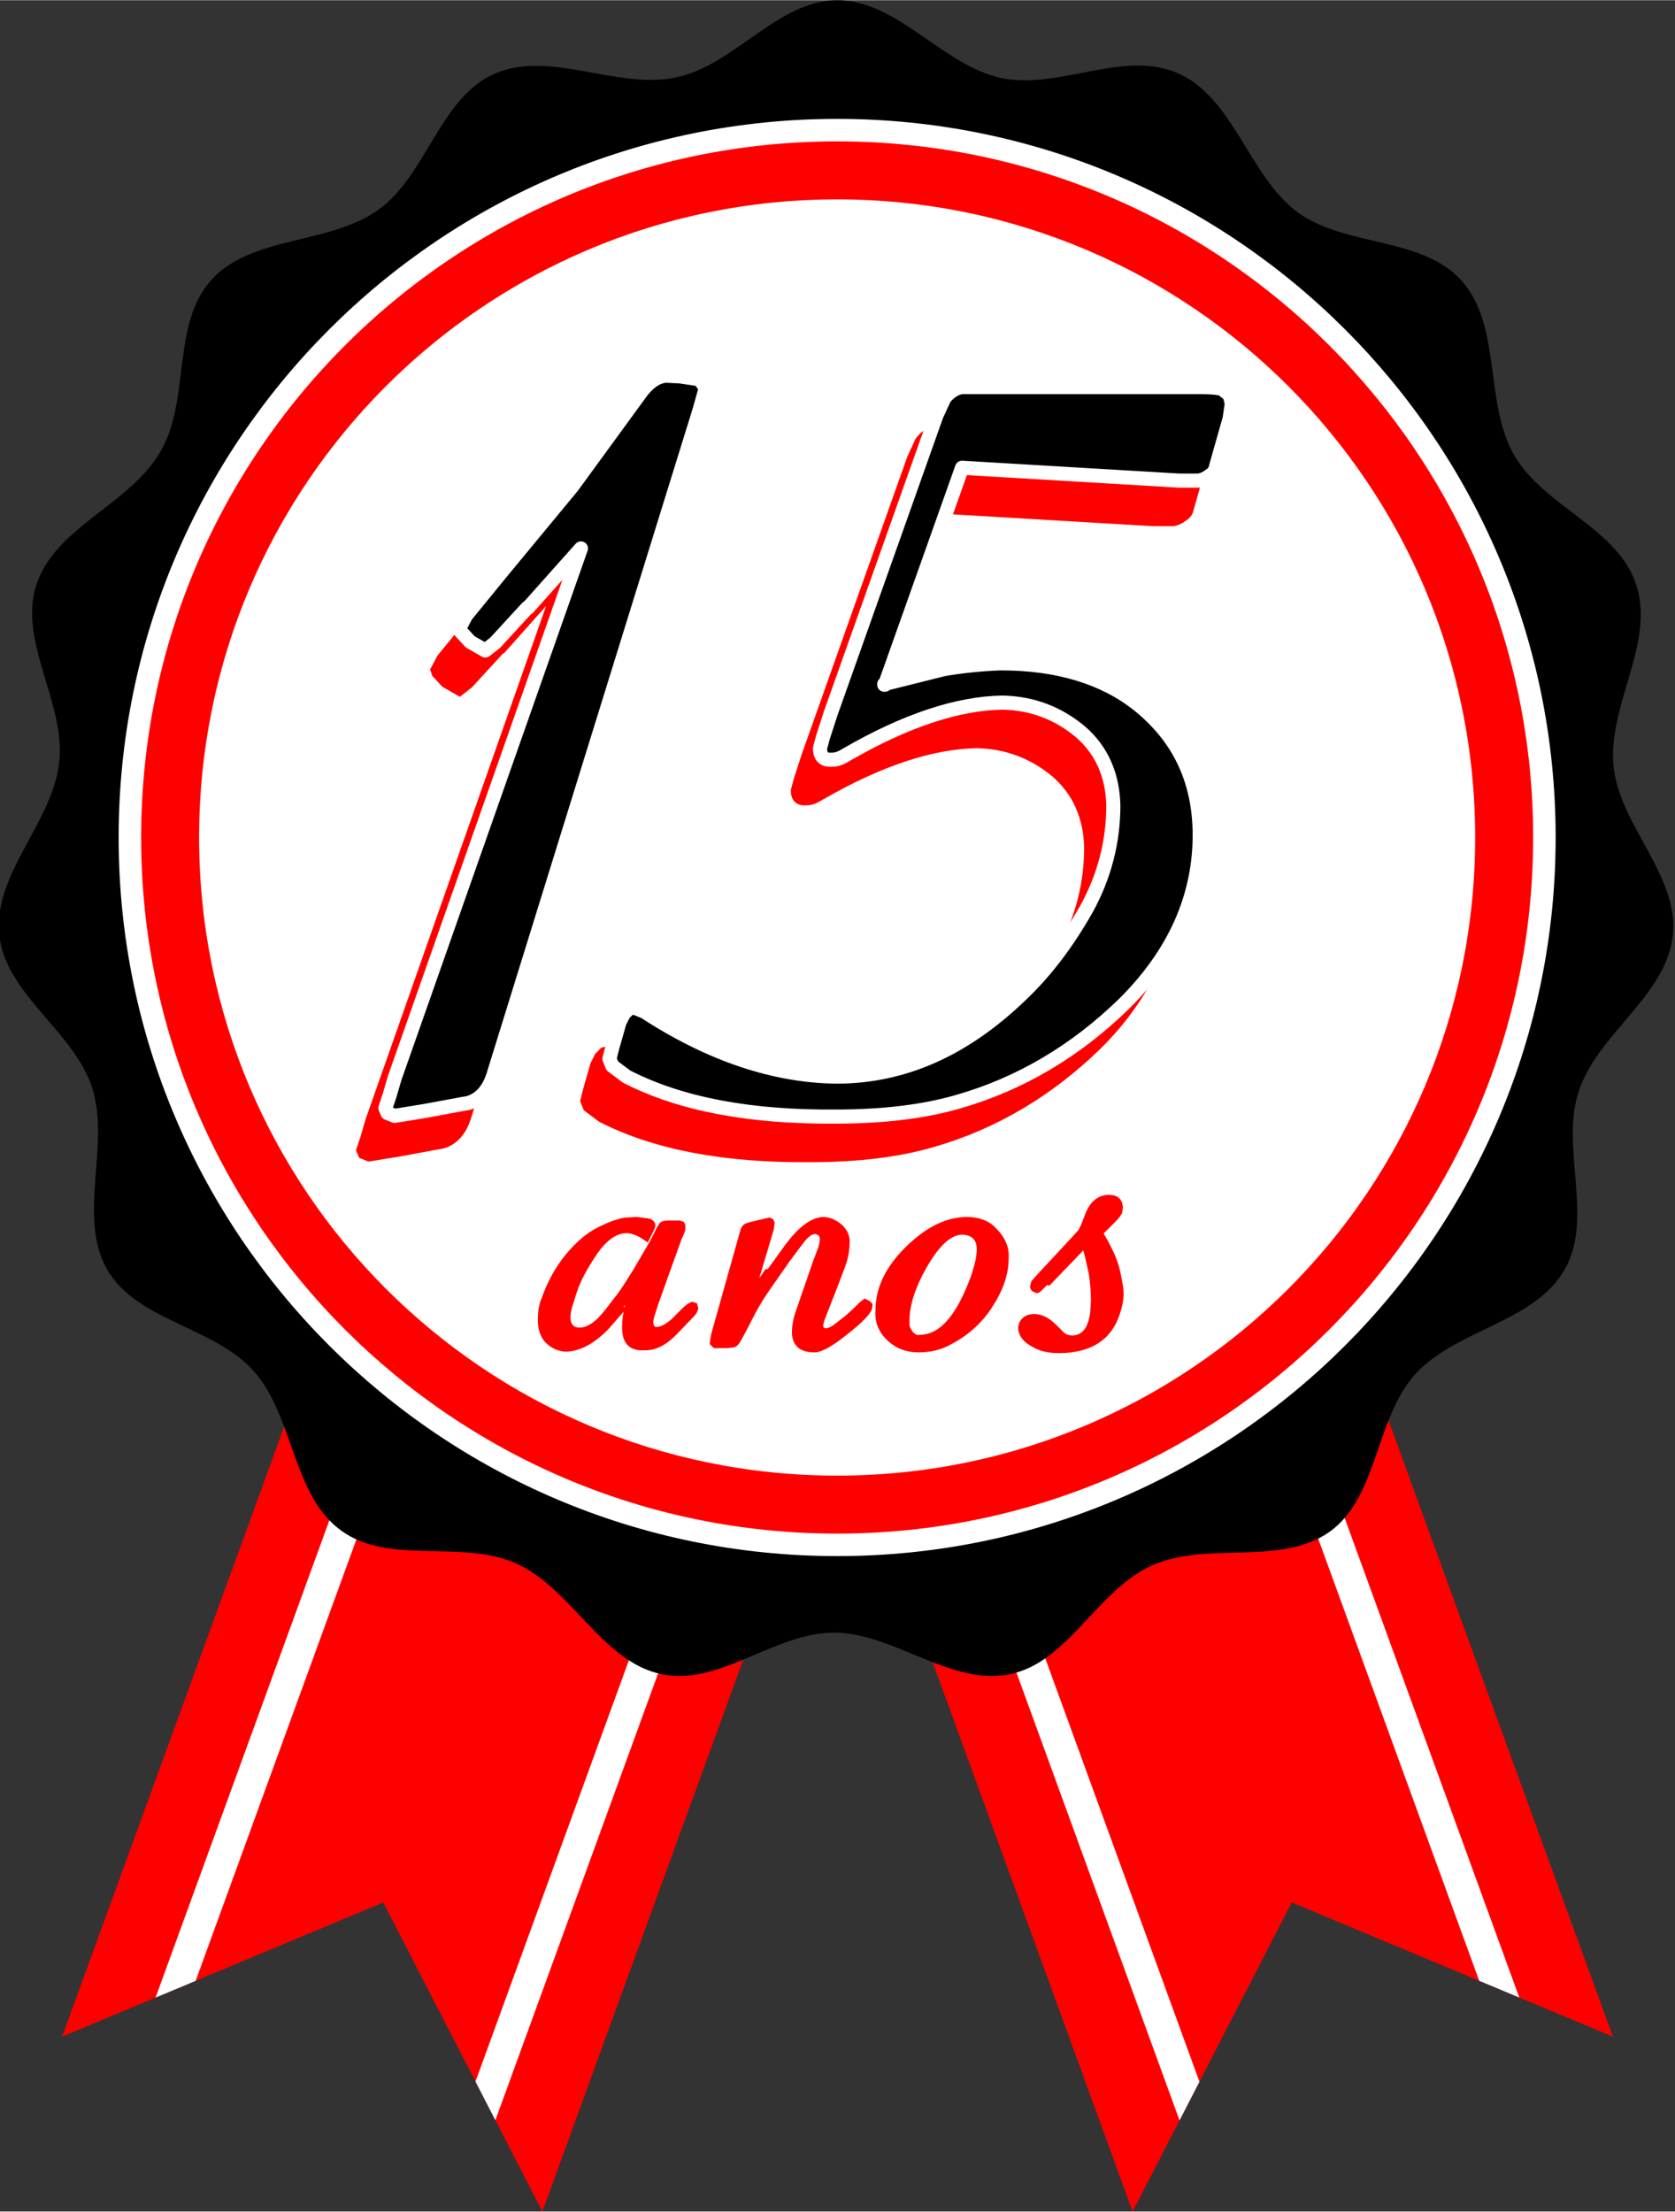 <?xml version="1.0" encoding="UTF-8"?>
<!DOCTYPE svg PUBLIC "-//W3C//DTD SVG 1.1//EN" "http://www.w3.org/Graphics/SVG/1.1/DTD/svg11.dtd">
<!-- Creator: CorelDRAW X6 -->
<svg xmlns="http://www.w3.org/2000/svg" xml:space="preserve" width="75.743mm" height="100mm" version="1.1" style="shape-rendering:geometricPrecision; text-rendering:geometricPrecision; image-rendering:optimizeQuality; fill-rule:evenodd; clip-rule:evenodd"
viewBox="0 0 2347 3098"
 xmlns:xlink="http://www.w3.org/1999/xlink">
 <rect x="0" y="0" width="2347" height="3098" fill="#333333" stroke="none"/>
 <defs>
  <style type="text/css">
   <![CDATA[
    .str2 {stroke:red;stroke-width:8.719}
    .str1 {stroke:red;stroke-width:9.791}
    .str3 {stroke:white;stroke-width:19.765;stroke-linecap:round;stroke-linejoin:round}
    .str0 {stroke:white;stroke-width:31.52;stroke-linecap:round;stroke-linejoin:round}
    .fil2 {fill:none}
    .fil3 {fill:black}
    .fil0 {fill:red}
    .fil1 {fill:white}
    .fil5 {fill:black;fill-rule:nonzero}
    .fil4 {fill:red;fill-rule:nonzero}
   ]]>
  </style>
    <clipPath id="id0">
     <path d="M769 851l818 2247 223 -433 450 188 -729 -2002 -762 0z"/>
    </clipPath>
    <clipPath id="id1">
     <path d="M1578 851l-818 2247 -223 -433 -450 188 729 -2002 762 0z"/>
    </clipPath>
 </defs>
 <g id="Layer_x0020_1">
  <g id="_792803728">
   <polygon class="fil0" points="769,851 1587,3098 1810,2665 2260,2853 1531,851 "/>
   <g style="clip-path:url(#id0)">
    <g>
     <rect class="fil1" transform="matrix(0.232 0.637 -0.04 0.014 596.136 -61.587)" width="4878" height="1056"/>
     <rect class="fil1" transform="matrix(0.232 0.637 -0.04 0.014 1029.77 -219.415)" width="4878" height="1056"/>
    </g>
   </g>
   <polygon class="fil2" points="769,851 1587,3098 1810,2665 2260,2853 1531,851 "/>
   <polygon class="fil0" points="1578,851 760,3098 537,2665 87,2853 816,851 "/>
   <g style="clip-path:url(#id1)">
    <g>
     <rect class="fil1" transform="matrix(-0.232 0.637 0.04 0.014 1750.67 -61.587)" width="4878" height="1056"/>
     <rect class="fil1" transform="matrix(-0.232 0.637 0.04 0.014 1317.04 -219.415)" width="4878" height="1056"/>
    </g>
   </g>
   <polygon class="fil2" points="1578,851 760,3098 537,2665 87,2853 816,851 "/>
   <path class="fil3" d="M1173 0c85,0 147,91 230,109 81,17 173,-41 249,-6 77,35 98,143 166,194 67,49 175,34 230,96 57,64 31,171 74,245 42,72 146,102 171,182 26,81 -41,169 -32,254 9,83 92,153 83,236 -9,85 -106,138 -132,219 -26,79 22,178 -20,250 -43,74 -152,83 -209,146 -56,62 -52,171 -119,220 -69,50 -173,13 -250,48 -76,34 -117,135 -198,152 -83,18 -163,-58 -248,-58 -83,0 -161,76 -242,58 -83,-18 -125,-120 -203,-155 -76,-34 -178,3 -245,-46 -69,-50 -66,-161 -123,-224 -56,-62 -164,-70 -205,-142 -42,-74 5,-174 -21,-255 -26,-79 -122,-131 -130,-214 -9,-85 75,-157 84,-242 9,-83 -58,-169 -32,-248 26,-81 132,-113 174,-187 42,-72 15,-178 71,-240 57,-63 166,-49 235,-99 67,-49 86,-157 162,-190 78,-34 172,23 255,5 81,-17 142,-108 225,-108z"/>
   <path class="fil0 str0" d="M1173 182c547,0 991,444 991,991 0,547 -444,991 -991,991 -547,0 -991,-444 -991,-991 0,-547 444,-991 991,-991z"/>
   <path class="fil1" d="M1173 279c494,0 894,400 894,894 0,494 -400,894 -894,894 -494,0 -894,-400 -894,-894 0,-494 400,-894 894,-894z"/>
   <path class="fil4 str1" d="M703 910l-45 49 -14 11 -21 -12 -13 -14 -2 -6 9 -17 49 -60 100 -121 97 -133c11,-14 22,-21 34,-22l20 1 27 4 9 12 -9 32 -289 932c-3,9 -7,17 -13,24 -7,8 -17,14 -28,15l-54 10 -43 7 -10 -4 -3 -7 6 -18 7 -24 261 -742 -74 83zm500 108l0 -1 32 -8 52 -13c24,-4 51,-7 79,-8 81,0 145,20 193,58 56,45 85,104 86,179 1,89 -35,170 -107,241 -67,65 -144,111 -231,136 -48,14 -105,21 -172,21 -119,1 -217,-17 -293,-56l-20 -15 -4 -10 4 -16 10 -35 6 -12 7 -7 7 -2 15 6c92,60 182,90 269,91 94,0 179,-38 258,-114 37,-35 67,-76 93,-122 25,-46 37,-94 37,-144 -1,-42 -16,-77 -46,-103 -31,-26 -67,-40 -109,-41 -63,1 -136,25 -219,73 -8,5 -14,7 -20,7 -11,1 -17,-4 -17,-16l4 -15 11 -34 148 -417 11 -24c6,-8 14,-14 24,-16l29 0 151 0 154 0c17,0 27,1 32,3l10 8 3 12 -3 21 -19 67c-1,6 -4,10 -9,13 -5,4 -10,6 -15,7l-28 0 -304 -18 0 0 -108 304z"/>
   <path class="fil4 str2" d="M871 1834l-21 24c-19,20 -38,30 -56,31 -10,0 -19,-4 -27,-12 -6,-7 -9,-16 -9,-28 0,-10 1,-20 5,-29 11,-31 27,-56 48,-76 9,-9 20,-17 33,-23 10,-5 21,-9 31,-11l17 -1 16 2c4,1 6,3 6,6l-2 5 -6 12 -6 -4c-9,-5 -16,-7 -22,-7 -16,0 -32,11 -47,34 -12,18 -22,36 -27,52l-6 19c-2,6 -3,12 -3,17 0,12 6,19 17,19 12,0 25,-8 39,-26l17 -22c7,-9 14,-21 23,-35l24 -41 9 -18 3 -5c1,-2 4,-3 8,-3l13 0 4 0 3 1 1 2c0,3 0,6 -1,8l-4 9 -18 50 -15 42 -6 19 -1 6c0,8 3,12 9,12 9,0 20,-7 32,-20l9 -9 5 -4 4 -2 3 1 1 4c-1,3 -2,5 -5,8l-22 23c-15,16 -30,24 -45,23 -18,1 -26,-8 -26,-28 0,-8 1,-18 4,-30l5 -20 -18 23zm207 -52l26 -36c18,-24 34,-36 49,-37 9,0 17,4 24,10 7,7 10,14 9,23 0,10 -2,20 -6,31l-11 29 -18 46 -2 8c0,6 3,9 9,9 3,0 7,-2 12,-5l18 -14 13 -12 7 -7 4 -3 4 2 2 2 0 2c0,6 -11,18 -34,36 -20,16 -34,24 -43,24 -18,0 -27,-8 -27,-24 0,-9 2,-20 7,-33l11 -32 11 -32 8 -21c1,-4 2,-8 2,-12 0,-7 -3,-10 -10,-12 -7,0 -14,5 -22,16l-18 24 -30 43c-9,13 -17,27 -25,43 -6,12 -11,21 -15,28 -2,3 -4,5 -6,5l-7 1 -18 0 -3 -3 1 -7 1 -5 39 -139 2 -7c1,-2 2,-4 4,-5l6 -2 21 -5 5 -1 2 1 1 2 -1 8 -28 94 23 -33zm153 54c0,-30 13,-58 40,-85 28,-28 56,-42 84,-42 16,0 29,5 38,15 11,11 17,24 16,38 0,23 -8,45 -24,69 -14,21 -33,37 -54,48 -14,8 -29,11 -44,11 -16,0 -29,-5 -40,-15 -11,-10 -17,-23 -16,-38zm38 13c0,5 1,9 3,14l4 6 5 4c2,1 5,2 8,1 30,0 55,-28 76,-86 5,-15 8,-28 8,-38 0,-15 -8,-24 -24,-25 -19,0 -37,17 -56,51 -15,27 -23,52 -23,74zm197 -54l-8 8c-2,2 -4,4 -5,4l-4 -2c-1,-1 -2,-2 -1,-4l1 -4 6 -7 53 -57 7 -8 4 -8 5 -13c6,-17 16,-26 30,-26 10,0 15,5 15,14l-1 6c-2,3 -4,6 -7,9l-8 8 -12 12 8 14 8 16c4,9 7,18 9,28 2,10 4,19 4,27 0,9 -2,18 -5,27 -11,35 -39,52 -81,52 -13,0 -24,-2 -33,-7 -14,-7 -20,-15 -20,-25l1 -4c3,-7 9,-10 17,-10 10,0 19,5 28,14l10 10c4,4 9,6 16,6 17,-1 26,-13 29,-37l1 -16c0,-13 -1,-25 -3,-38l-6 -27 -4 -14 0 0 -51 53z"/>
   <path class="fil5 str3" d="M739 851l-45 49 -14 11 -21 -12 -13 -14 -2 -6 9 -17 49 -60 100 -121 97 -133c11,-14 22,-21 34,-22l20 1 27 4 9 12 -9 32 -289 932c-3,9 -7,17 -13,24 -7,8 -17,14 -28,15l-54 10 -43 7 -10 -4 -3 -7 6 -18 7 -24 261 -742 -74 83zm500 108l0 -1 32 -8 52 -13c24,-4 51,-7 79,-8 81,0 145,20 193,58 56,45 85,104 86,179 1,89 -35,170 -107,241 -67,65 -144,111 -231,136 -48,14 -105,21 -172,21 -119,1 -217,-17 -293,-56l-20 -15 -4 -10 4 -16 10 -35 6 -12 7 -7 7 -2 15 6c92,60 182,90 269,91 94,0 179,-38 258,-114 37,-35 67,-76 93,-122 25,-46 37,-94 37,-144 -1,-42 -16,-77 -46,-103 -31,-26 -67,-40 -109,-41 -63,1 -136,25 -219,73 -8,5 -14,7 -20,7 -11,1 -17,-4 -17,-16l4 -15 11 -34 148 -417 11 -24c6,-8 14,-14 24,-16l29 0 151 0 154 0c17,0 27,1 32,3l10 8 3 12 -3 21 -19 67c-1,6 -4,10 -9,13 -5,4 -10,6 -15,7l-28 0 -304 -18 0 0 -108 304z"/>
  </g>
 </g>
</svg>
